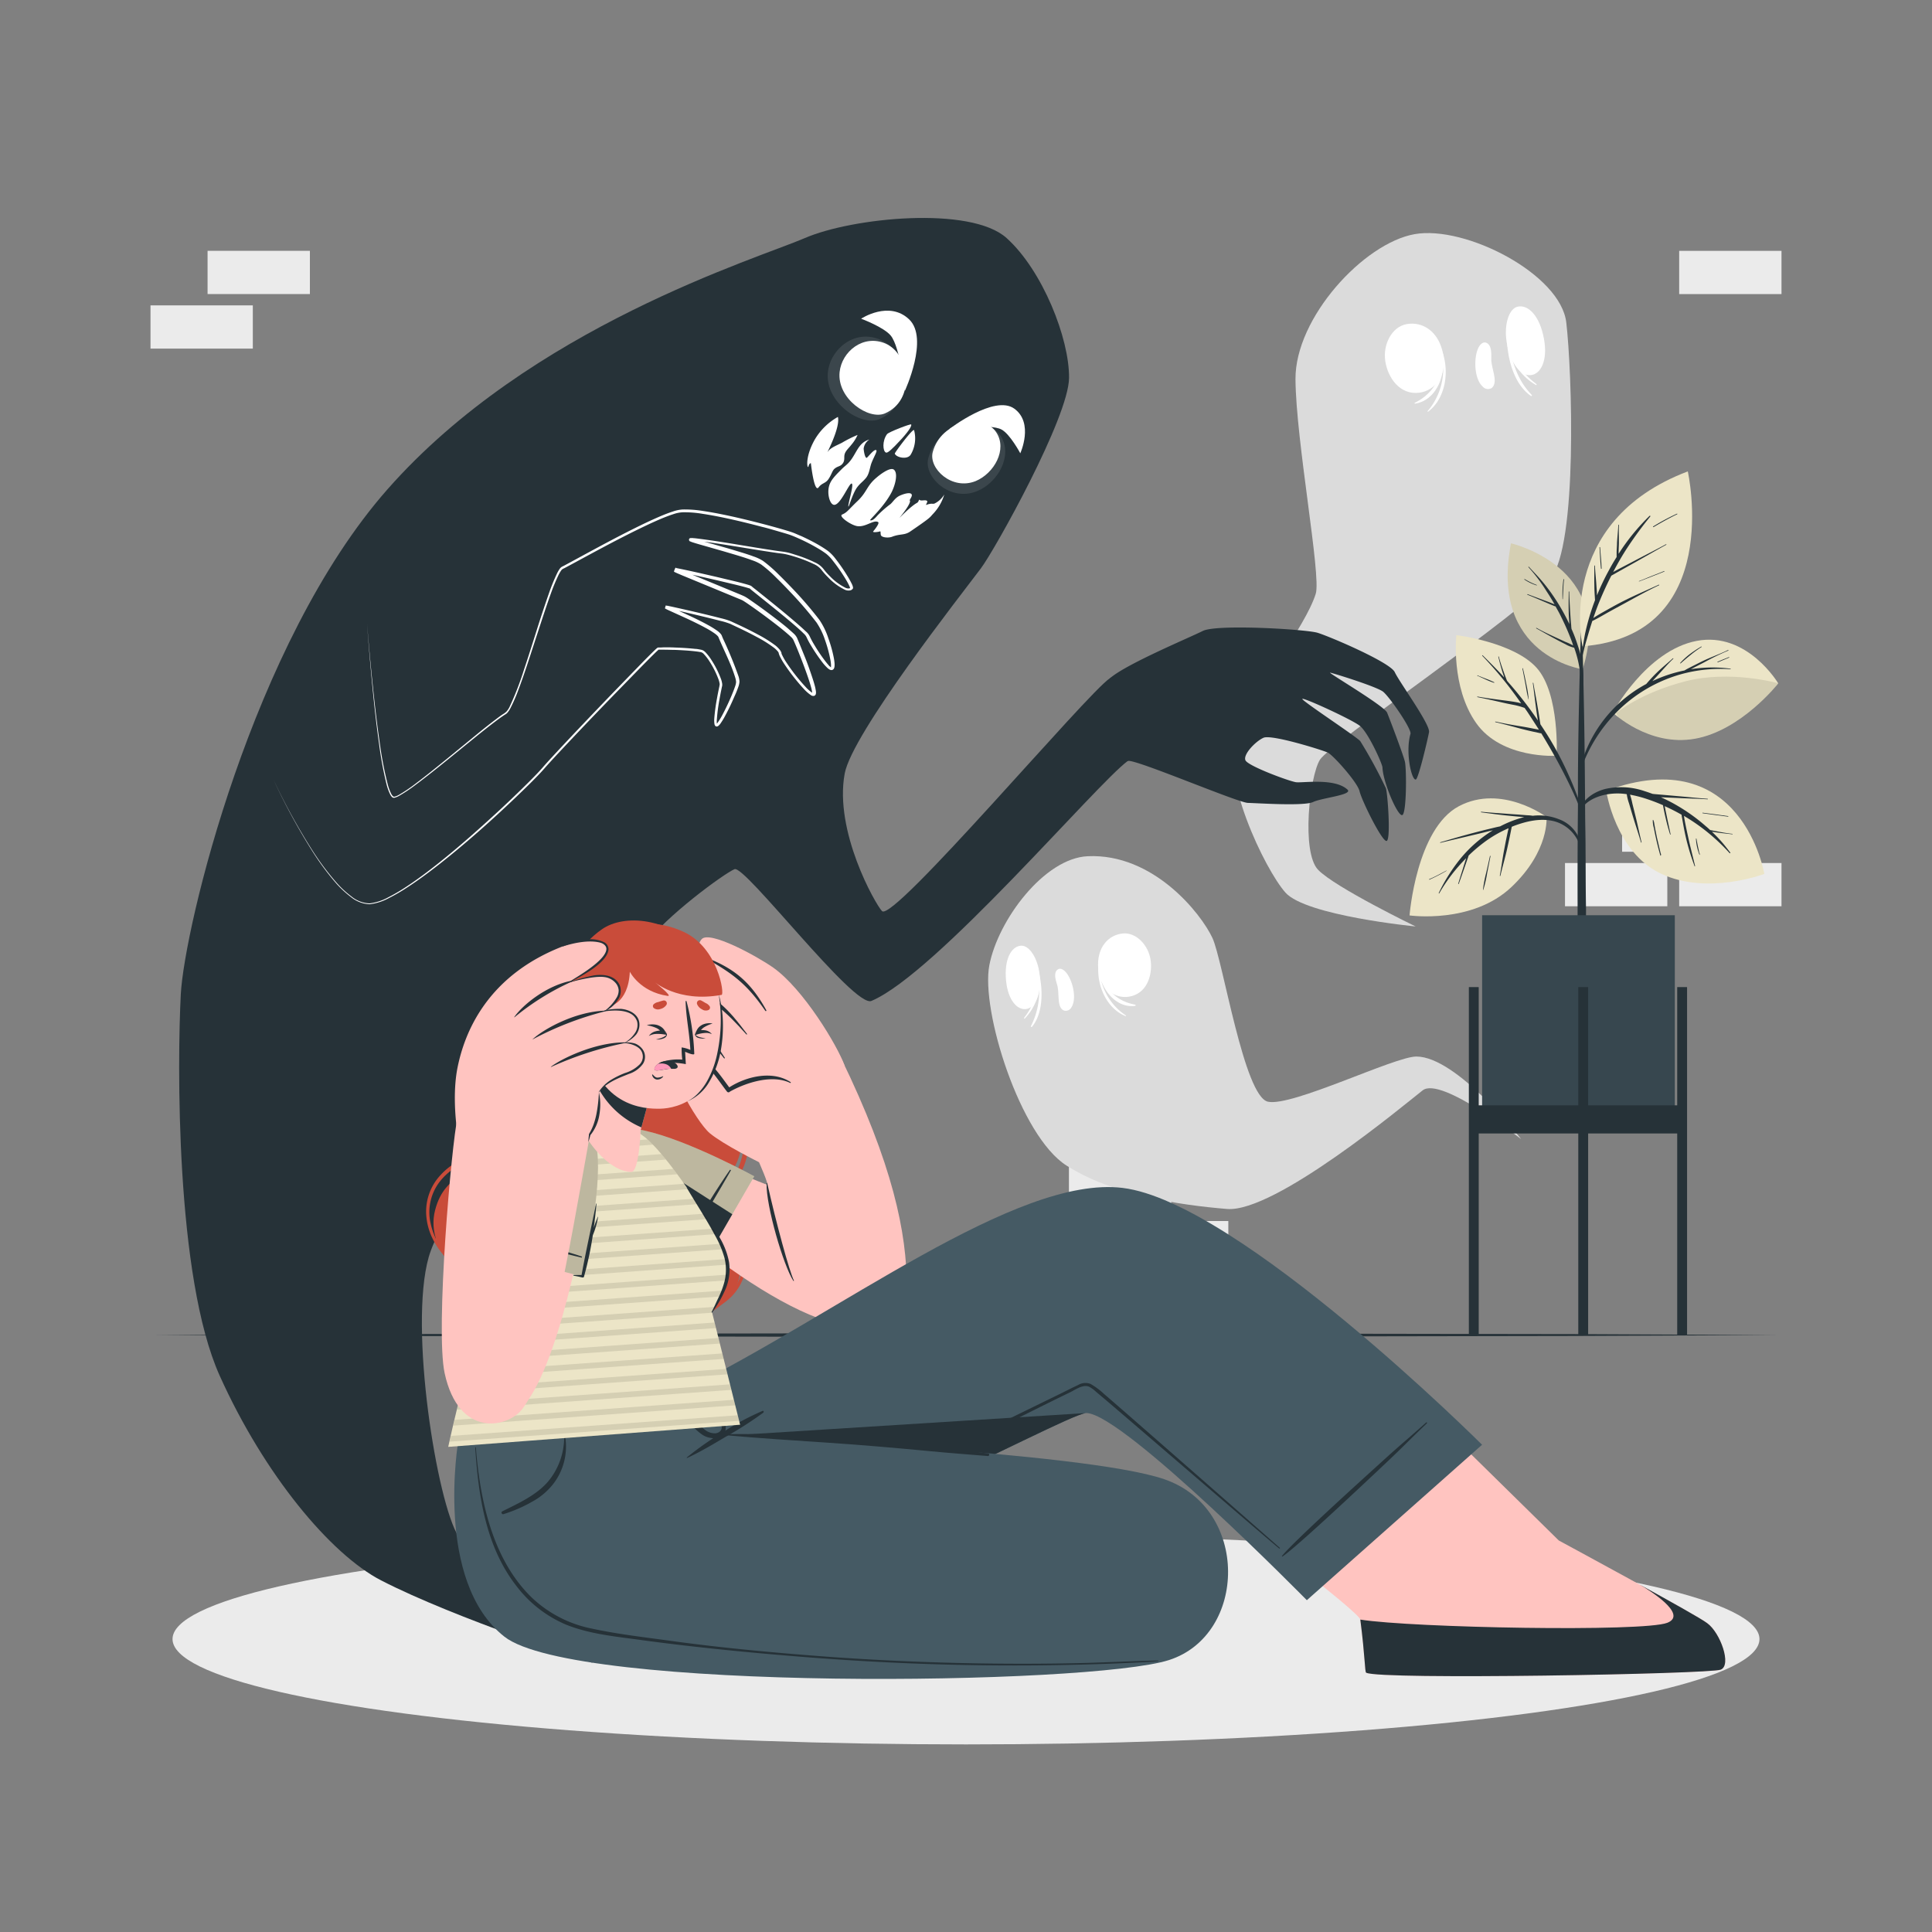<svg xmlns="http://www.w3.org/2000/svg" viewBox="0 0 500 500"><rect x="0" y="0" width="500" height="500" fill="#808080" stroke="none"/><g id="freepik--background-complete--inject-18"><rect x="419.79" y="209.24" width="26.48" height="11.19" transform="translate(866.07 429.67) rotate(180)" style="fill:#ebebeb"></rect><rect x="434.56" y="223.35" width="26.48" height="11.19" transform="translate(895.61 457.89) rotate(180)" style="fill:#ebebeb"></rect><rect x="405.02" y="223.35" width="26.48" height="11.19" transform="translate(836.52 457.89) rotate(180)" style="fill:#ebebeb"></rect><rect x="53.73" y="223.35" width="26.48" height="11.19" transform="translate(133.93 457.89) rotate(180)" style="fill:#ebebeb"></rect><rect x="53.73" y="64.92" width="26.48" height="11.19" transform="translate(133.93 141.02) rotate(180)" style="fill:#ebebeb"></rect><rect x="38.96" y="79.02" width="26.48" height="11.19" transform="translate(104.39 169.24) rotate(180)" style="fill:#ebebeb"></rect><rect x="434.56" y="64.93" width="26.48" height="11.19" transform="translate(895.61 141.04) rotate(180)" style="fill:#ebebeb"></rect><rect x="291.41" y="316" width="26.48" height="11.19" style="fill:#ebebeb"></rect><rect x="276.64" y="301.89" width="26.48" height="11.19" style="fill:#ebebeb"></rect><path d="M393.66,294.79s-16.59-21.36-27.12-21.36c-5.62,0-32.21,13.06-38.4,11.69s-11.64-36.5-14.36-42.37c-2.93-6.32-15.29-21.95-32.28-21.16-11.24.51-23.21,16.5-25.46,28.21S264,294,276,301.64s29.14,10.22,41.54,11.24,45.92-27,50.65-30.7S393.66,294.79,393.66,294.79Z" style="fill:#dbdbdb"></path><path d="M293.75,260c-4.88-.91-8.43-4.26-9.25-10.11,0-.08-.08-.07-.11,0a.09.09,0,0,0-.13.08c-.43,5.5,2.44,11.19,7.05,13,.1,0,.16-.1.06-.17a15.27,15.27,0,0,1-6.44-9.28c1.32,4.13,4.84,7.33,8.81,6.8A.14.14,0,0,0,293.75,260Z" style="fill:#fff"></path><path d="M290.61,241.58c-3.78.35-6.89,3.68-6.38,9.19.49,5.25,4.3,7.72,7.89,7.18,4.58-.69,6.18-5.37,5.68-9.33S294.08,241.26,290.61,241.58Z" style="fill:#fff"></path><path d="M268.9,251.73c0-.06-.07,0-.07,0s0,.23,0,.34l0-.18c0-.15-.2-.13-.2,0,0,4.6-.95,8.12-3.58,11.52-.08.11.05.28.15.19a13.3,13.3,0,0,0,3.72-7.89,19.57,19.57,0,0,1-2.11,9.83c-.09.18.15.33.26.2C270,262.19,269.94,256.31,268.9,251.73Z" style="fill:#fff"></path><path d="M264.17,244.75c-2.43.22-4.32,3.44-3.81,8.95.48,5.25,3,7.84,5.31,7.42,2.93-.54,3.81-5.16,3.35-9.12S266.39,244.54,264.17,244.75Z" style="fill:#fff"></path><path d="M277.32,260.63a1.66,1.66,0,0,1-1.91.91c-1.1-.39-1.33-1.72-1.42-2.85s-.09-2.19-.27-3.29c-.14-.85-1.31-3.37-.09-4.41.72-.62,1.59-.08,2.17.57C277.51,253.45,278.78,258.27,277.32,260.63Z" style="fill:#fff"></path><path d="M340.52,153.64c1.44-4.7-5.15-39.61-5.25-55.51s17.66-35.19,30.82-37.53,37.79,10.34,39.26,22.85,3.06,57.6-4.11,66.4-56.93,42.44-59.63,46.75-4.86,23.93-.5,28.49,25.26,14.68,25.26,14.68S338,237,332.67,231s-17.25-30.72-12.7-41.45S337.84,162.35,340.52,153.64Z" style="fill:#dbdbdb"></path><path d="M366.16,104.24c4.88-2.43,7.63-7,6.75-13.45,0-.09.06-.1.11-.05a.1.1,0,0,1,.16,0c2.1,5.68.76,12.55-3.58,15.8-.09.07-.2-.06-.12-.16a16.71,16.71,0,0,0,4-11.73c-.16,4.76-2.93,9.19-7.28,9.81C366.11,104.52,366,104.3,366.16,104.24Z" style="fill:#fff"></path><path d="M364,83.89c4.11-.77,8.39,1.83,9.49,7.8,1,5.69-2.24,9.44-6.19,9.94-5,.64-8.13-3.83-8.79-8.17S360.22,84.59,364,83.89Z" style="fill:#fff"></path><path d="M390,88.12c0-.06.08-.05.09,0l.09.37c0-.07,0-.13,0-.2s.17-.2.22,0c1.32,4.87,3.42,8.3,7.22,11.1.12.09,0,.32-.11.25a14.65,14.65,0,0,1-6.28-7.22c1,3.64,2.33,6.83,5.16,9.76a.17.17,0,0,1-.21.27C391.94,99.51,390.23,93.28,390,88.12Z" style="fill:#fff"></path><path d="M392.87,79.34c2.64-.49,5.6,2.34,6.7,8.32,1.06,5.69-.85,9.18-3.4,9.42-3.26.31-5.56-4.31-6.26-8.64S390.46,79.79,392.87,79.34Z" style="fill:#fff"></path><path d="M383.72,100.05a1.83,1.83,0,0,0,2.29.39c1-.74.89-2.22.65-3.44s-.56-2.34-.7-3.56c-.11-.93.38-3.94-1.22-4.69-.94-.43-1.7.4-2.13,1.25C381.37,92.51,381.46,98,383.72,100.05Z" style="fill:#fff"></path></g><g id="freepik--Shadow--inject-18"><ellipse cx="250" cy="424.19" rx="205.35" ry="27.26" style="fill:#ebebeb"></ellipse></g><g id="freepik--Floor--inject-18"><polygon points="39.79 345.51 92.34 345.26 144.89 345.18 250 345.01 355.11 345.18 407.66 345.26 460.21 345.51 407.66 345.75 355.11 345.84 250 346.01 144.89 345.84 92.34 345.75 39.79 345.51" style="fill:#263238"></polygon></g><g id="freepik--Plant--inject-18"><path d="M409.57,173.2s-24.19-3.39-18.53-32.59C391,140.61,418.06,146.68,409.57,173.2Z" style="fill:#ECE5C7"></path><path d="M409.57,173.2s-24.19-3.39-18.53-32.59C391,140.61,418.06,146.68,409.57,173.2Z" style="opacity:0.1"></path><path d="M408.35,167.1c-.47-1.47-1-2.92-1.65-4.35,0-.18-.05-.37-.06-.55,0-.4-.07-.8-.1-1.21-.07-.87-.12-1.74-.18-2.61-.1-1.74-.21-3.49-.24-5.24a.07.07,0,1,0-.14,0c0,1.74-.05,3.49,0,5.24,0,.87.09,1.74.14,2.61,0,.2,0,.39.05.58a52.39,52.39,0,0,0-4.85-8.29c-.84-1.16-1.71-2.28-2.65-3.35s-2-2.16-3-3.25c-.06-.07-.16,0-.1.11a42.75,42.75,0,0,1,4.66,6.2c.74,1.11,1.43,2.25,2.09,3.41l-.22-.09-.87-.35-2-.74-3.89-1.45c-.08,0-.13.1-.05.14,1.28.51,2.55,1.05,3.83,1.6l1.87.8c.31.14.63.27.94.39a2.59,2.59,0,0,0,.64.23c.49.88,1,1.75,1.42,2.65a62.8,62.8,0,0,1,3,7c0,.17.11.33.17.5a13.78,13.78,0,0,0-2-.95l-2.5-1.15c-1.7-.78-3.39-1.57-5-2.48a.07.07,0,1,0-.07.13c1.66.9,3.29,1.87,5,2.77.83.46,1.67.89,2.52,1.31a7.89,7.89,0,0,0,2.28.91,28.73,28.73,0,0,1,1.58,6.86c.27,3.3.24,6.63.32,9.94,0,0,.08,0,.09,0,.24-3,.37-6,.39-9A26.4,26.4,0,0,0,408.35,167.1Z" style="fill:#263238"></path><path d="M404.62,149.93a29.58,29.58,0,0,0-.24,5.15,0,0,0,0,0,.08,0c.09-1.71.11-3.41.31-5.11C404.78,149.88,404.63,149.84,404.62,149.93Z" style="fill:#263238"></path><path d="M397.71,151.39a18.65,18.65,0,0,1-3.11-1.52c-.08-.06-.15.08-.07.13a12.1,12.1,0,0,0,3.14,1.5C397.73,151.51,397.77,151.42,397.71,151.39Z" style="fill:#263238"></path><path d="M410.34,219.55c0-2.67-.07-5.34-.1-8-.05-8.87-.12-17.75-.28-26.62q-.19-10.57-.49-21.14a.13.13,0,0,0-.07-.09c0-1.92,0-3.85,0-5.77,0,0-.05-.08-.11-.07s-.12,0-.12.07l0,5.78s-.06.05-.06.09c-.35,12.54-.67,25.08-.74,37.62,0,2.55,0,5.1,0,7.65q-.13,12.27-.09,24.54c0,1.3,0,2.6,0,3.9,0,7.49.08,15,.08,22.45,0,.4.44.6.92.62s1.12-.19,1.12-.65c0-8.25.06-16.51.06-24.76C410.36,230,410.38,224.75,410.34,219.55Z" style="fill:#263238"></path><path d="M400.24,211.43s-11.63-8.62-22.67-2.79-12.78,28.27-12.78,28.27,16.22,2.32,26.43-7.4C401.06,220.15,400.24,211.43,400.24,211.43Z" style="fill:#ECE5C7"></path><path d="M403.41,212a14,14,0,0,0-6.74-.88,9.61,9.61,0,0,0-1.42-.13l-1.64-.13c-1.13-.09-2.26-.15-3.39-.24-2.3-.17-4.6-.31-6.89-.54-.08,0-.1.13,0,.15,2.27.29,4.53.61,6.8.84,1.17.12,2.34.24,3.51.32l.85.08c-.35.08-.69.16-1,.26a28.27,28.27,0,0,0-5.27,2.14c-.92.17-1.83.42-2.73.63-1.44.34-2.87.71-4.3,1.09-2.83.74-5.62,1.57-8.42,2.39-.1,0-.05.16,0,.14,2.8-.69,5.62-1.32,8.42-2,1.37-.32,2.73-.64,4.09-1l1.07-.24a34.13,34.13,0,0,0-8.27,7.19,45,45,0,0,0-5.74,9.06c0,.08.07.16.12.08a43.87,43.87,0,0,1,7-9.13c-.05.16-.11.31-.16.47l-.64,2.05c-.43,1.37-.87,2.74-1.28,4.12,0,.09.11.12.15,0,.49-1.33.95-2.66,1.42-4l.69-2,.35-1c0-.11.08-.21.11-.32a40.33,40.33,0,0,1,4.13-3.51,30.94,30.94,0,0,1,6.17-3.54c0,.2-.07.4-.12.59-.11.53-.23,1.06-.34,1.59-.23,1.11-.44,2.21-.65,3.31-.44,2.26-.71,4.53-1.14,6.79,0,.09.13.13.15,0,.52-2.26,1.19-4.49,1.7-6.76.25-1.13.5-2.27.74-3.41.11-.53.22-1.06.32-1.59.06-.3.13-.59.17-.89.21-.09.41-.18.63-.26,3.05-1.13,6.42-1.95,9.68-1.33a9.53,9.53,0,0,1,7,5.61c.11.26.5.1.45-.16A9,9,0,0,0,403.41,212Z" style="fill:#263238"></path><path d="M385.6,221.55c-.33,1.47-.65,2.95-1,4.42a33.55,33.55,0,0,0-.81,4.3c0,.06.08.06.09,0a31.6,31.6,0,0,0,1-4.33c.29-1.45.57-2.91.86-4.36C385.76,221.49,385.62,221.46,385.6,221.55Z" style="fill:#263238"></path><path d="M374.35,225.3c-1.48.75-2.92,1.6-4.46,2.22a.07.07,0,1,0,.06.13,46.63,46.63,0,0,0,4.44-2.3S374.39,225.28,374.35,225.3Z" style="fill:#263238"></path><path d="M402.86,195.6s-14.22.91-20.83-8.47-5.13-22.76-5.13-22.76,14.93,1.81,20.86,8.55S402.86,195.6,402.86,195.6Z" style="fill:#ECE5C7"></path><path d="M409.53,209.63c-.49-1.52-1.1-3-1.68-4.52s-1.14-2.85-1.77-4.26a85.46,85.46,0,0,0-4.26-8.37c-1-1.73-2.08-3.41-3.18-5.06,0-.25-.08-.5-.11-.76-.07-.44-.13-.88-.2-1.32-.14-.9-.3-1.8-.45-2.69-.33-2-.73-3.92-1.05-5.88,0-.1-.16-.09-.14,0,.28,1.94.48,3.89.75,5.83.13,1,.26,1.91.4,2.86.06.35.11.69.17,1a101.72,101.72,0,0,0-7-9.13c-.34-.39-.69-.77-1-1.16a2.15,2.15,0,0,0-.13-.32l-.31-.82c-.21-.56-.41-1.13-.61-1.69-.4-1.12-.76-2.24-1.06-3.38a.07.07,0,1,0-.14,0q.42,1.76.93,3.48c.16.56.35,1.11.54,1.66,0,.09.07.18.1.27-1.81-2-3.71-3.89-5.62-5.78a.08.08,0,0,0-.11.11,101.23,101.23,0,0,1,10.08,12.34,10.12,10.12,0,0,0-1.05-.27c-1.1-.21-2.2-.36-3.31-.5-2.32-.3-4.63-.59-6.93-1-.09,0-.13.13,0,.15,2.21.43,4.39.93,6.58,1.43,1,.24,2.07.44,3.1.64a21.07,21.07,0,0,1,2.5.72l.7,1c1,1.52,2,3.07,3,4.63l-1.45-.28q-1.65-.33-3.3-.6c-2.17-.35-4.34-.73-6.49-1.22-.09,0-.12.12,0,.15,2.17.51,4.33,1.1,6.48,1.68,1.05.27,2.1.53,3.15.76l1.58.34a3.18,3.18,0,0,0,.64.11q3.11,5.06,5.83,10.33,1.19,2.32,2.29,4.69c.76,1.61,1.42,3.26,2.12,4.9C409.13,210.12,409.65,210,409.53,209.63Z" style="fill:#263238"></path><path d="M395,177c-.27-1.35-.56-2.7-.86-4,0-.1-.16-.05-.14,0,.27,1.33.52,2.67.77,4s.43,2.69.8,4c0,0,.05,0,.05,0A29.78,29.78,0,0,0,395,177Z" style="fill:#263238"></path><path d="M386.68,176.56a21.47,21.47,0,0,0-2-.86l-1.08-.42-.55-.22a2.69,2.69,0,0,1-.6-.27c-.1-.08-.17.11-.07.13a2.31,2.31,0,0,1,.61.25l.54.24,1,.46a19.09,19.09,0,0,0,2.1.83C386.71,176.73,386.76,176.6,386.68,176.56Z" style="fill:#263238"></path><path d="M417.41,184.42s8.61-16.07,21.7-18.56,21.1,11,21.1,11-9.55,12.19-21.56,14.32S417.41,184.42,417.41,184.42Z" style="fill:#ECE5C7"></path><path d="M447.88,173.06a35.36,35.36,0,0,0-10.27.13l.59-.32,2.9-1.49a67.15,67.15,0,0,1,6.15-3,.08.08,0,1,0-.06-.14c-2.05,1-4.17,1.75-6.23,2.7-1,.47-2,1-3,1.49-.65.35-1.36.67-2,1.08a36.29,36.29,0,0,0-8.32,2.76l1.64-1.78c1.22-1.33,2.42-2.74,3.76-4,.07-.07,0-.17-.11-.11-1.37,1.25-2.82,2.4-4.14,3.69-.65.63-1.27,1.28-1.87,1.95-.3.33-.6.68-.88,1a34.49,34.49,0,0,0-17.55,23.7.07.07,0,1,0,.14,0,39.51,39.51,0,0,1,9.62-16.28,37.81,37.81,0,0,1,17.54-10.15,38.52,38.52,0,0,1,12.1-1.1A.13.13,0,0,0,447.88,173.06Z" style="fill:#263238"></path><path d="M460.21,176.84s-9.55,12.2-21.56,14.32c-9.17,1.63-16.71-3.15-19.77-5.5l-.66-1.09s6.2-5.22,17.92-8.24S460.21,176.84,460.21,176.84Z" style="opacity:0.1"></path><path d="M440.28,167.33a33.23,33.23,0,0,0-2.91,1.92,18.42,18.42,0,0,0-2.52,2.31c-.07.08,0,.17.11.11.87-.76,1.74-1.51,2.64-2.23a28.3,28.3,0,0,1,2.76-2C440.44,167.41,440.36,167.28,440.28,167.33Z" style="fill:#263238"></path><path d="M447.46,170.05c-.48.21-1,.38-1.46.58l-1.46.61c-.1,0-.06.21,0,.17l1.46-.6c.49-.19,1-.42,1.45-.61C447.59,170.16,447.55,170,447.46,170.05Z" style="fill:#263238"></path><path d="M415.69,204.65S418,220.6,430,226.17s26.61,0,26.61,0S450.84,191.68,415.69,204.65Z" style="fill:#ECE5C7"></path><path d="M448.33,215.8c-1.11-.12-2.21-.31-3.3-.51l-1.61-.31-.84-.17c-.33-.3-.64-.6-1-.89a47.73,47.73,0,0,0-7.33-5.32,41.31,41.31,0,0,0-4.39-2.26h.22l3.95.17c2.63.13,5.26.18,7.89.35.1,0,.09-.14,0-.14-2.64-.18-5.27-.47-7.9-.7l-3.84-.34-2-.17-.51-.06c-.68-.25-1.37-.49-2.07-.71a18.66,18.66,0,0,0-10.15-.56c-3,.77-6,2.75-6.81,5.93a.1.1,0,0,0,.19.07c1.12-2.65,4.07-4,6.74-4.54a16,16,0,0,1,5.43-.11,12.68,12.68,0,0,0,.6,2.41c.33,1.12.66,2.25,1,3.37.68,2.23,1.43,4.45,2.09,6.7a.07.07,0,1,0,.14-.05c-.55-2.23-1-4.49-1.56-6.73-.27-1.1-.55-2.2-.82-3.3a18.17,18.17,0,0,0-.6-2.27c1.05.19,2.09.44,3.11.73a46.55,46.55,0,0,1,5.43,2c.18,1.13.43,2.26.69,3.38.33,1.41.7,2.8,1.14,4.18,0,.08.15,0,.14,0l-.06-.26h0c-.27-1.3-.56-2.6-.83-3.9-.22-1.05-.43-2.11-.65-3.16a48.44,48.44,0,0,1,4.37,2.22,9.42,9.42,0,0,0,.15.95c.09.55.19,1.09.29,1.64.22,1.23.47,2.45.76,3.67A59.31,59.31,0,0,0,438.5,224s0,.06,0,.09l.06.08a.07.07,0,0,0,.12-.07c-.55-2.36-1.18-4.71-1.7-7.08-.26-1.18-.52-2.37-.76-3.56-.12-.59-.23-1.18-.34-1.78,0-.17-.06-.35-.08-.53a50.49,50.49,0,0,1,4.67,3.11,51.3,51.3,0,0,1,7.14,6.52c.09.1.26,0,.18-.14-.92-1.2-1.83-2.38-2.86-3.48-.6-.65-1.23-1.28-1.87-1.89l.2,0c.56.09,1.13.18,1.69.25,1.11.15,2.22.26,3.33.39C448.39,216,448.42,215.81,448.33,215.8Z" style="fill:#263238"></path><path d="M439.9,221.21h0c0-.14,0-.28-.07-.42s-.12-.34-.14-.52h0c-.25-1.07-.46-2.14-.65-3.22,0-.07-.14-.05-.13,0a12.93,12.93,0,0,0,.91,4.16c0,.05.09,0,.08,0Z" style="fill:#263238"></path><path d="M429.87,221a.1.1,0,0,0-.07-.07c-.34-1.41-.66-2.82-1-4.24l-.45-2.24c-.07-.41-.15-.81-.22-1.22a3.25,3.25,0,0,0-.26-1,.07.07,0,0,0-.13,0,6.83,6.83,0,0,0,.3,2.14c.14.78.3,1.55.47,2.33.34,1.57.74,3.14,1.18,4.68,0,.09.17.07.16,0S429.88,221.07,429.87,221Z" style="fill:#263238"></path><path d="M447.24,211.21c-2.19-.3-4.38-.62-6.58-.88-.09,0-.13.13,0,.14,2.18.32,4.38.59,6.57.88C447.29,211.36,447.33,211.22,447.24,211.21Z" style="fill:#263238"></path><path d="M409.55,167.26S402.22,135.07,436.8,122C436.8,122,446.38,164.41,409.55,167.26Z" style="fill:#ECE5C7"></path><path d="M417,149c.13-.08.25-.16.37-.22l1.95-1.1,4-2.24c2.64-1.48,5.25-3,7.91-4.46.08,0,0-.17-.08-.12-2.66,1.45-5.37,2.8-8.05,4.22l-4,2.09-1.61.86c1.15-2.19,2.38-4.34,3.74-6.4a98.45,98.45,0,0,1,5.85-7.95.12.12,0,0,0-.18-.17,54.67,54.67,0,0,0-8,9.81c0-.12,0-.23,0-.34,0-.8.06-1.6.07-2.4,0-1.57-.05-3.15,0-4.72,0-.09-.15-.09-.15,0-.07,1.54-.25,3.09-.34,4.63,0,.77-.08,1.54-.1,2.32,0,.41,0,.89,0,1.35-.71,1.13-1.39,2.28-2,3.44a61.3,61.3,0,0,0-3.09,6.49c0-.81-.08-1.61-.13-2.41-.1-1.76-.32-3.51-.39-5.28a.08.08,0,0,0-.15,0c0,1.76-.05,3.52,0,5.29,0,.88.05,1.76.11,2.64l.06,1a58.16,58.16,0,0,0-2.61,8.85,93.33,93.33,0,0,0-1.29,9.72s0,0,0,0a52.31,52.31,0,0,1,1.83-8.66c.43-1.52.88-3,1.37-4.53,1.44-.68,2.82-1.53,4.21-2.3s2.89-1.58,4.34-2.37c2.88-1.58,5.76-3.19,8.74-4.59.08,0,0-.17-.08-.13-3,1.37-6.05,2.67-9,4.15-1.48.74-2.93,1.54-4.36,2.35-1.2.67-2.44,1.35-3.59,2.13.34-1,.69-2,1.07-3A86.86,86.86,0,0,1,417,149Z" style="fill:#263238"></path><path d="M414.1,141.64a.08.08,0,0,0-.15,0c.13,1.83.19,3.67.38,5.5,0,.1.17.1.17,0C414.43,145.3,414.24,143.48,414.1,141.64Z" style="fill:#263238"></path><path d="M430.68,147.79c-2.16.87-4.35,1.7-6.5,2.6-.06,0,0,.12,0,.1,2.19-.82,4.34-1.71,6.51-2.56C430.81,147.9,430.77,147.75,430.68,147.79Z" style="fill:#263238"></path><path d="M434,132.94a58.53,58.53,0,0,0-6.15,3.3.09.09,0,0,0,.1.16c2-1.17,4-2.3,6.13-3.33C434.13,133,434.05,132.91,434,132.94Z" style="fill:#263238"></path><rect x="383.57" y="236.86" width="49.87" height="52.57" style="fill:#37474f"></rect><rect x="380.14" y="255.46" width="2.55" height="90.05" style="fill:#263238"></rect><rect x="434.06" y="255.46" width="2.55" height="90.05" style="fill:#263238"></rect><rect x="408.46" y="255.46" width="2.55" height="90.05" style="fill:#263238"></rect><rect x="381.42" y="286.06" width="53.92" height="7.28" style="fill:#263238"></rect></g><g id="freepik--Ghost--inject-18"><path d="M153.39,430.34s-26.74-20.28-34.75-32.74c-5.52-8.58-12.88-54-7.69-72.26s50.8-73.57,56-80.84,20.45-18.45,23.15-19.56,30.93,36,35.42,34.1c16.63-7,58.19-56.12,66.34-62.1s.56-24.78-4.6-21.43c-5.87,3.82-56.12,63.33-59,60.28-1.72-1.8-12.43-20.66-9.65-35.61,1.94-10.38,29.91-46,35.23-53.07,3.7-4.93,22.73-39.11,22.83-49.3S269.82,70,260.51,61.61s-39.91-5.32-52.21,0-71,23-108,65C65.2,166.41,47.68,240.29,46.79,257.32s-1.45,73.15,10.08,98.74S85.52,402.2,98.62,409C118.06,419,153.39,430.34,153.39,430.34Z" style="fill:#263238"></path><path d="M95,161.46q.84,10.46,2,20.87c.4,3.47.83,6.93,1.34,10.39a91.21,91.21,0,0,0,2,10.27,12.71,12.71,0,0,0,.9,2.44c.19.35.47.79.83.76a4.38,4.38,0,0,0,1.17-.48,39.08,39.08,0,0,0,4.33-2.92c2.79-2.09,5.5-4.3,8.21-6.5l8.11-6.64c1.36-1.1,2.72-2.19,4.12-3.25.7-.53,1.39-1.06,2.12-1.55a4.82,4.82,0,0,0,1-.75,6.08,6.08,0,0,0,.7-1.06,76.84,76.84,0,0,0,3.78-9.73c1.11-3.31,2.16-6.64,3.22-10s2.14-6.65,3.32-10a49.85,49.85,0,0,1,2-4.88,8.58,8.58,0,0,1,.67-1.17,1.93,1.93,0,0,1,.53-.54c.23-.14.39-.2.6-.31l2.3-1.24c6.14-3.33,12.27-6.69,18.58-9.72,1.58-.75,3.18-1.48,4.8-2.15.81-.33,1.64-.64,2.48-.91a9.26,9.26,0,0,1,2.63-.54,29.93,29.93,0,0,1,5.28.4c1.73.26,3.46.58,5.17.93,3.43.7,6.83,1.53,10.22,2.41q2.53.66,5.06,1.39c.84.25,1.68.49,2.52.78s1.62.69,2.43,1c1.59.74,3.17,1.52,4.69,2.42.75.45,1.5.92,2.22,1.45a10.69,10.69,0,0,1,1.87,1.94,46,46,0,0,1,3,4.32,23.72,23.72,0,0,1,1.3,2.33,3.36,3.36,0,0,1,.24.7.62.62,0,0,1,0,.35c-.11.22-.12.16-.19.25a1,1,0,0,1-.4.24,2.2,2.2,0,0,1-1.52-.15,14.84,14.84,0,0,1-4.3-3.18,18.74,18.74,0,0,1-1.77-2,5.17,5.17,0,0,0-1.95-1.45,35.14,35.14,0,0,0-4.82-1.88c-.83-.26-1.67-.5-2.5-.68s-1.72-.23-2.56-.37c-6.92-1-13.81-2.32-20.71-3.16l-.63-.05h-.31c-.07,0-.28,0-.19,0,.49-.43-.08-.82.11-.62l.12,0,.28.11.61.19c.83.26,1.67.5,2.51.73l5,1.42c1.68.47,3.37,1,5,1.49.83.27,1.67.54,2.5.85a11.33,11.33,0,0,1,2.45,1.15,35.5,35.5,0,0,1,4,3.48c1.26,1.23,2.48,2.48,3.69,3.75a99.07,99.07,0,0,1,6.88,8,18.94,18.94,0,0,1,2.34,4.81,34.53,34.53,0,0,1,1.42,5.11,11.85,11.85,0,0,1,.18,1.35,4.3,4.3,0,0,1,0,.72,2.2,2.2,0,0,1-.07.41.88.88,0,0,1-.39.54.75.75,0,0,1-.71,0,1.45,1.45,0,0,1-.37-.22,3.62,3.62,0,0,1-.54-.48,12.17,12.17,0,0,1-.9-1,44.44,44.44,0,0,1-3-4.38,21.25,21.25,0,0,1-1.28-2.37,2.9,2.9,0,0,0-.68-.88c-.3-.3-.61-.6-.93-.89-1.28-1.17-2.62-2.29-3.95-3.4-2.69-2.23-5.42-4.4-8.15-6.59-.35-.28-.66-.52-1-.85.06,0,0,0-.13,0l-.29-.1-.61-.18c-.83-.23-1.68-.44-2.52-.65l-5.09-1.21c-3.4-.78-6.82-1.55-10.22-2.24l-.3,0c-.34.76.4-1.05.28-.89l.11.06.58.27,1.19.51,2.41,1,4.85,2,4.84,2,2.42,1c.41.18.8.33,1.23.55a13.45,13.45,0,0,1,1.15.73c2.9,2,5.71,4.07,8.46,6.24.69.55,1.37,1.1,2,1.68.34.29.67.58,1,.89a3.72,3.72,0,0,1,.91,1.17c.69,1.62,1.33,3.24,2,4.88s1.24,3.27,1.8,4.94c.28.83.55,1.67.78,2.53a10.94,10.94,0,0,1,.28,1.34,2.23,2.23,0,0,1,0,.82.74.74,0,0,1-.24.37.61.61,0,0,1-.46.13A1.17,1.17,0,0,1,210,180a10.54,10.54,0,0,1-2.07-1.82c-.6-.64-1.18-1.31-1.74-2a50,50,0,0,1-3.15-4.24,16.24,16.24,0,0,1-1.33-2.35l-.12-.34-.06-.18,0-.1a1.69,1.69,0,0,0-.28-.44,6.57,6.57,0,0,0-.89-.85,31.69,31.69,0,0,0-4.35-2.75c-1.53-.83-3.09-1.61-4.66-2.36L189,161.46a17.77,17.77,0,0,0-2.43-.75c-3.37-.87-6.77-1.67-10.17-2.46l-2.56-.56c-.41-.09-.87-.19-1.24-.25,0-.29-.18.62.19-.67-.05,0,0,0,.06,0l.27.14.59.27,4.76,2.19c1.59.74,3.17,1.51,4.71,2.36a23.41,23.41,0,0,1,2.27,1.39,5.3,5.3,0,0,1,1.06.92,1.87,1.87,0,0,1,.37.67l.25.6a104.42,104.42,0,0,1,4,9.73,5.37,5.37,0,0,1,.25,1.38,5,5,0,0,1-.32,1.39c-.29.84-.62,1.65-1,2.46-.69,1.62-1.44,3.21-2.27,4.76a19.33,19.33,0,0,1-1.38,2.29,2.92,2.92,0,0,1-.52.55.62.62,0,0,1-.27.13.5.5,0,0,1-.46-.1.88.88,0,0,1-.25-.48,6.2,6.2,0,0,1-.06-1.41,48,48,0,0,1,.7-5.23c.15-.86.32-1.72.5-2.58l.14-.65c0-.12,0-.22.06-.27a2.62,2.62,0,0,0,0-.27,5.47,5.47,0,0,0-.3-1.19,23.82,23.82,0,0,0-2.3-4.6,12.59,12.59,0,0,0-1.54-2,1.47,1.47,0,0,0-1-.49c-.42-.08-.85-.13-1.27-.18-1.73-.19-3.47-.29-5.21-.36-.87,0-1.74-.05-2.6-.05-.44,0-.87,0-1.29,0l-.28,0c-.06,0-.06,0-.14.1l-.47.43c-1.25,1.21-2.47,2.46-3.7,3.7l-7.31,7.5c-4.85,5-9.69,10.07-14.46,15.17-1.18,1.28-2.38,2.56-3.52,3.87s-2.4,2.56-3.63,3.8q-3.74,3.69-7.59,7.25c-5.13,4.75-10.41,9.34-15.91,13.67-2.75,2.15-5.56,4.24-8.5,6.14a46.72,46.72,0,0,1-4.55,2.63,13.77,13.77,0,0,1-5,1.61,8.15,8.15,0,0,1-4.88-1.88A26.64,26.64,0,0,1,87,228.6a68.43,68.43,0,0,1-6.23-8.43,162.84,162.84,0,0,1-10-18.41A163.42,163.42,0,0,0,80.85,220.1a69.15,69.15,0,0,0,6.27,8.37A25.58,25.58,0,0,0,90.94,232a7.83,7.83,0,0,0,4.73,1.8,13.44,13.44,0,0,0,4.88-1.61,46.19,46.19,0,0,0,4.51-2.64c2.91-1.91,5.7-4,8.44-6.18,5.46-4.34,10.68-9,15.81-13.73,2.55-2.37,5.08-4.79,7.55-7.25,1.23-1.24,2.47-2.47,3.6-3.78s2.34-2.6,3.53-3.89c4.76-5.11,9.59-10.17,14.43-15.2l7.3-7.53c1.22-1.25,2.44-2.49,3.71-3.72.15-.15.32-.3.49-.45a.86.86,0,0,1,.42-.24l.36,0c.45,0,.89-.05,1.33-.05.88,0,1.76,0,2.64.05,1.75.06,3.5.16,5.25.35.44,0,.87.1,1.32.18a2.68,2.68,0,0,1,.71.21,3,3,0,0,1,.6.46,12.81,12.81,0,0,1,1.64,2.14,24.74,24.74,0,0,1,2.38,4.74,6.35,6.35,0,0,1,.34,1.35c0,.12,0,.25,0,.39a1.79,1.79,0,0,1-.08.36l-.13.64c-.18.85-.34,1.7-.49,2.56a45.4,45.4,0,0,0-.68,5.15,5.28,5.28,0,0,0,0,1.21c0,.08.07.15,0,.1a.24.24,0,0,0-.16,0l0,0a2.19,2.19,0,0,0,.37-.41,18.16,18.16,0,0,0,1.32-2.19c.81-1.53,1.55-3.11,2.23-4.71.33-.8.66-1.6.93-2.41a4.5,4.5,0,0,0,.28-1.16,4.86,4.86,0,0,0-.22-1.18c-1-3.28-2.61-6.43-4-9.64l-.26-.61a1.22,1.22,0,0,0-.25-.47,5.11,5.11,0,0,0-.92-.78,21.14,21.14,0,0,0-2.2-1.34c-1.52-.83-3.09-1.59-4.66-2.33l-4.77-2.17-.6-.28-.31-.16a1.17,1.17,0,0,1-.22-.14c.32-1.41.4-.4.43-.7.5.08.89.17,1.33.26l2.56.57c3.41.77,6.82,1.57,10.21,2.44a16.81,16.81,0,0,1,2.57.8l2.38,1.1c1.58.75,3.15,1.53,4.7,2.37a33.12,33.12,0,0,1,4.49,2.83,8.24,8.24,0,0,1,1,1,3.08,3.08,0,0,1,.41.66l.08.21,0,.13c0,.09.06.19.1.28a15.18,15.18,0,0,0,1.26,2.2,48.27,48.27,0,0,0,3.1,4.16c.56.67,1.12,1.32,1.71,1.95a9.91,9.91,0,0,0,1.85,1.64.35.35,0,0,0,.13.06.21.21,0,0,0-.15.06c-.08.07-.08.09-.08.09a1.59,1.59,0,0,0,0-.47,9.31,9.31,0,0,0-.26-1.23c-.23-.83-.49-1.65-.77-2.47-.56-1.65-1.17-3.28-1.8-4.9s-1.28-3.25-2-4.84a2.69,2.69,0,0,0-.71-.87c-.3-.3-.63-.58-.95-.86-.66-.57-1.33-1.11-2-1.65-2.74-2.15-5.55-4.23-8.42-6.19-.35-.23-.73-.49-1.05-.67s-.78-.34-1.17-.51l-2.42-1-4.84-2-4.85-2-2.42-1-1.22-.52-.61-.28-.18-.09c-.29.08.59-1.76.37-1l.35.05c3.45.69,6.84,1.48,10.25,2.26l5.11,1.22c.85.21,1.69.43,2.54.67l.65.19.33.12a1.08,1.08,0,0,1,.45.25c.28.24.66.54,1,.8,2.73,2.19,5.46,4.37,8.15,6.61,1.34,1.13,2.68,2.25,4,3.45.32.29.64.6,1,.92a3.76,3.76,0,0,1,.88,1.19,21.44,21.44,0,0,0,1.21,2.24,42.27,42.27,0,0,0,2.9,4.28c.27.34.54.66.83,1a4,4,0,0,0,.44.39l.18.11c.05,0,.06,0-.08,0s-.05.06,0,0a1.2,1.2,0,0,0,0-.23,3.94,3.94,0,0,0,0-.59,11,11,0,0,0-.17-1.25,35,35,0,0,0-1.36-5,18.4,18.4,0,0,0-2.22-4.59,97.3,97.3,0,0,0-6.8-7.89c-1.19-1.27-2.41-2.52-3.65-3.73a33.28,33.28,0,0,0-3.88-3.39,10.38,10.38,0,0,0-2.28-1.07q-1.22-.45-2.46-.84c-1.66-.53-3.33-1-5-1.5l-5-1.43c-.84-.24-1.68-.47-2.53-.74l-.63-.2-.33-.13-.18-.08c.13.16-.65-.35,0-.83a1.11,1.11,0,0,1,.29,0h.52l.67.06c7,.86,13.82,2.19,20.73,3.2.88.14,1.69.21,2.62.38s1.72.45,2.56.71a35,35,0,0,1,4.93,1.94,5.84,5.84,0,0,1,2.2,1.66,16.13,16.13,0,0,0,1.69,1.92,14.59,14.59,0,0,0,4.06,3,1.71,1.71,0,0,0,1,.14.51.51,0,0,0,.16-.09s.09-.11,0,0,0,0,0,0a2.45,2.45,0,0,0-.19-.53,20.69,20.69,0,0,0-1.25-2.25,45.11,45.11,0,0,0-3-4.26,10.06,10.06,0,0,0-1.74-1.82,22.48,22.48,0,0,0-2.17-1.42,48.07,48.07,0,0,0-4.62-2.4c-.78-.35-1.6-.72-2.37-1s-1.65-.52-2.48-.77c-1.68-.48-3.36-1-5-1.39-3.38-.89-6.77-1.72-10.18-2.43-1.71-.35-3.42-.67-5.14-.93a28.11,28.11,0,0,0-5.16-.4,8.61,8.61,0,0,0-2.48.5c-.82.26-1.63.57-2.44.89-1.61.66-3.19,1.38-4.77,2.13-6.3,3-12.43,6.34-18.58,9.67L146.14,147c-.18.09-.43.2-.57.29a1.45,1.45,0,0,0-.37.4,8.91,8.91,0,0,0-.64,1.09,49.77,49.77,0,0,0-2,4.83c-1.18,3.28-2.25,6.6-3.34,9.92s-2.15,6.65-3.28,10c-.56,1.65-1.14,3.3-1.76,4.94a42,42,0,0,1-2.1,4.83,6.2,6.2,0,0,1-.74,1.12,1.91,1.91,0,0,1-.54.45c-.18.12-.37.23-.55.36-.72.48-1.42,1-2.11,1.52-1.39,1.05-2.76,2.14-4.13,3.23l-8.13,6.6c-2.72,2.2-5.44,4.39-8.25,6.48a40.53,40.53,0,0,1-4.37,2.92,5.17,5.17,0,0,1-1.24.49.77.77,0,0,1-.66-.3,3.53,3.53,0,0,1-.38-.57,13.79,13.79,0,0,1-.9-2.47,92.63,92.63,0,0,1-1.93-10.31c-.49-3.46-.91-6.93-1.29-10.4Q95.76,171.91,95,161.46Z" style="fill:#fff"></path><path d="M287.28,175.51c4.27-3.7,20.37-10.4,24-12.22s26.66-.44,29.69.47,18.82,7.63,20,10.2,9.22,13.53,8.86,15.52-2.73,12-3.4,12.25c-1.1.36-2.78-7-1.4-11.81.35-1.2-5.18-9.24-7-10.84-1.44-1.29-12.77-4.79-13.77-5s14,8.57,14.73,10.37,4.16,10.83,4.6,12.67.46,13.53-.7,13.83-4.92-8.33-5.11-12.33c0-.87-3.69-9.13-5.91-10.82s-14.66-7.39-14.83-6.92,14,9.75,15,10.93A121.29,121.29,0,0,1,358.67,204c.44,1.25,1.33,13.4.18,13.64s-6.42-10.4-7-12.88c-.54-2.32-6.88-9.37-8.23-10S329.09,190,327,190.93s-5.37,4.36-4.67,5.85,11.41,5.44,13.1,5.66,10-1.15,13.3,1.91c1.47,1.38-6.55,2.1-8.9,3.21s-14.24.29-16.87.23-29.4-11.5-31.06-10.85S287.28,175.51,287.28,175.51Z" style="fill:#263238"></path><path d="M227.57,108.48c-4.76,2-14.12-4.33-13.31-12.15.63-6.07,7-11.24,13.52-8.42C235.09,91.06,236.76,104.56,227.57,108.48Z" style="fill:#fff;opacity:0.1"></path><path d="M229,107c-4.18,1.78-12.42-3.81-11.71-10.7.55-5.33,6.13-9.87,11.89-7.39C235.56,91.71,237,103.58,229,107Z" style="fill:#fff"></path><path d="M240.24,118.59c-1.29,4.8,5.6,11.39,12.62,8.52,5.45-2.22,9.4-9.3,6.07-14.36C255.2,107.09,242.72,109.31,240.24,118.59Z" style="fill:#fff;opacity:0.1"></path><path d="M241.39,117c-1.12,4.22,4.94,10,11.12,7.5,4.78-2,8.26-8.17,5.32-12.62C254.55,106.86,243.58,108.8,241.39,117Z" style="fill:#fff"></path><path d="M222.86,82.48s5.88,2.18,7.68,4.39c2.43,3,3.62,14.32,3.62,14.32s6.33-13.58,1.12-18.54S222.86,82.48,222.86,82.48Z" style="fill:#fff"></path><path d="M264.05,117.31s-2.66-5-4.88-6.16c-3-1.59-13.49-.11-13.49-.11s11.69-9,16.82-5.28S264.05,117.31,264.05,117.31Z" style="fill:#fff"></path><path d="M216.85,107.9a16,16,0,0,0-6.14,6.13c-2.22,4.1-1.85,6.75-1.61,6.82s.06-.78.75-1c0,0,.85,7.81,2,6.29.87-1.18,1.76-1,2.52-2.09.87-1.25,1-2.27,1.65-2.78.85-.69,1.47-.51,2.07-1.32s.31-1.52.47-2.27c.21-1,1.15-1.74,1.76-2.56a10.3,10.3,0,0,0,1.62-2.56,31,31,0,0,0-4,2c-1.43.75-3,1.27-3.73,2.38C213.76,117.63,217.53,110.69,216.85,107.9Z" style="fill:#fff"></path><path d="M225,113.75c-3.06.84-3.34,3.92-5.49,6.13-.61.62-.93.78-1.74,1.59-1.73,1.74-2.79,2.81-3.2,4.31-.55,2,.15,4.65,1.2,4.86,1.69.34,4-5.76,4.66-5.49s-1.24,6-.82,5.95c.08,0,1.18-3.65,2.23-5,.86-1.12,1.35-1.32,2.25-2.38s1-2.69,1.44-3.87c.72-1.83,1.6-3.15,1.22-3.36-.58-.33-2.23,2-2.48,2-.46,0-.77-2-.75-2.46A3.31,3.31,0,0,1,225,113.75Z" style="fill:#fff"></path><path d="M231.31,121.53c-1.05-.76-4,1.66-4.38,2-2.68,2.21-2.47,3.72-5,6.14s-2.65,2.91-4,3.5c-1,.46,2.42,2.83,4,3,2.17.27,4.14-1.72,5.32-1.06.43.24-.61,1.62-1.26,2.41-.31.37,1.45.15,1.72,0a.11.11,0,0,1,.08,0c.17,0,.06.64.19,1,.27.62,2,.74,2.89.39,2.11-.82,3.18-.32,4.69-1.35,5.35-3.65,5-3.57,5.82-4.47a12.4,12.4,0,0,0,3-5.12,5.92,5.92,0,0,1-2.48,2.32c-.51.25-.73-.17-2.18.38-.25.1.43-.83.23-1-.46-.47-1.56.13-2.05-.35-.09-.09-.12.58-.59.83-1.61.85-4.75,4.13-4.52,3.85,2.69-3.26,2.86-4.3,2.67-4.46s.83-1.15.43-1.66-1.81-.12-2.83.31c-1.32.54-1.8,1.52-2.58,2.25a28.45,28.45,0,0,0-3.38,2.95c-.84,1-1.39,1.39-1.91,1.26-.29-.07,3.64-3.47,5.62-7.39C231.92,124.94,232.34,122.28,231.31,121.53Z" style="fill:#fff"></path><path d="M235.81,109.85c.29.62-1.74,3.07-4.21,5.57-1.67,1.69-2.09,1.8-2.34,1.69-.78-.32-1-3,.31-4.76C230,111.8,235.7,109.61,235.81,109.85Z" style="fill:#fff"></path><path d="M236.57,111.35c-.18-.73-5.07,5.82-5,6.05.38,1,3.23,1.65,4.11.28A8.28,8.28,0,0,0,236.57,111.35Z" style="fill:#fff"></path></g><g id="freepik--Character--inject-18"><path d="M155.79,240.49c-11.49,8-10.08,21.7-15.26,28.47-3.17,4.14-12.39,7.86-14.69,12.78-3.79,8.09,2.83,11.87.76,16.27-2.93,6.22-11.33,4.78-14,15.19s7.4,22.92,34.05,29,42.62-2.43,44.59-11.3-6.66-12.85-6.52-19.62c.09-4.33,6-6.7,7.14-14.55s-6.05-11.24-6.38-18.06,5-22.69-3.7-32.06S161.45,236.54,155.79,240.49Z" style="fill:#c94c3a"></path><path d="M157,240.86a22.81,22.81,0,0,0-7.86,7.43A51.1,51.1,0,0,0,144,258.72,30.5,30.5,0,0,1,141.2,265a16.57,16.57,0,0,1-4.14,4.17c-3.22,2.38-6.94,4-9.9,6.8-2.81,2.6-5.17,6.23-4.62,10.26.3,2.19,1.48,4.08,2.11,6.17s.66,4.35-1.1,5.74c-1.5,1.19-3.53,1.59-5.18,2.51a17.33,17.33,0,0,0-4.38,3.48,13.83,13.83,0,0,0-3.68,10.35c.62,8.76,8,14.52,14.88,18.41,1,.54,1.93,1.07,2.91,1.6.15.08.31-.14.16-.23-6.93-4.15-15-9-16.82-17.68a12.94,12.94,0,0,1,2.5-10.94,15.94,15.94,0,0,1,4.33-3.73c1.59-.95,3.36-1.44,5-2.33a5.17,5.17,0,0,0,2.81-4.28,12.8,12.8,0,0,0-1.39-5.72,10.39,10.39,0,0,1-1.08-6,11.47,11.47,0,0,1,2.78-5.29c2.65-3,6.25-4.82,9.55-7s6.07-4.8,7.61-8.57c.79-1.91,1.36-3.9,2.07-5.84a54.1,54.1,0,0,1,2.22-5.28,26.51,26.51,0,0,1,6.79-9A14.61,14.61,0,0,1,157,241C157.14,241,157.07,240.81,157,240.86Z" style="fill:#c94c3a"></path><path d="M193.13,324.41a10.49,10.49,0,0,0-1.41-4.23c-.8-1.32-1.82-2.48-2.74-3.71a7.93,7.93,0,0,1-1.78-4,7.64,7.64,0,0,1,1.74-4.84,37.71,37.71,0,0,0,3-4.55,17.77,17.77,0,0,0,1.61-5A18.14,18.14,0,0,0,192,287.49c-.75-1.64-1.62-3.22-2.38-4.86a22.26,22.26,0,0,1-1.79-5.63c-.75-4.3-.52-8.72-1-13a67.06,67.06,0,0,0-3-13c0-.11-.19,0-.15.07a59.4,59.4,0,0,1,2.56,11.74c.44,3.79.34,7.6.56,11.4a28.65,28.65,0,0,0,.77,5.54,29.21,29.21,0,0,0,1.82,4.88c1.48,3.24,3,6.45,3.13,10.12a17.4,17.4,0,0,1-2.91,10.15c-1.72,2.59-4.05,5.39-3.17,8.75.74,2.83,3.09,4.75,4.52,7.19a11.17,11.17,0,0,1,.85,8.93c-2.32,7.58-10.33,10.58-17.46,10.17a.18.18,0,0,0,0,.36c6.18.6,13.2-1.43,16.75-7A13.7,13.7,0,0,0,193.13,324.41Z" style="fill:#c94c3a"></path><path d="M160.39,302.5c7,10.58,48.2,45.37,65.68,40.46,4.47-1.26,8.56-4.23,8.59-9.77.1-14.11-3.72-32.11-17-59.37-.54-1.11-27.4,8.67-26.36,15.44.11.73,7.89,16.81,7.22,17.3-.25.18-10.72-4.65-30.38-11.55C158.84,291.75,156.21,296.18,160.39,302.5Z" style="fill:#ffc4c0"></path><path d="M198.56,306.2c2.31,10.32,5.74,22.9,6.91,25.22,0,.08-.1.14-.15.07-2.55-3.92-7.1-19.42-6.93-25.24C198.39,306.14,198.54,306.09,198.56,306.2Z" style="fill:#263238"></path><path d="M218.58,275.75c-1.82-5.09-10.67-19.83-18.48-25.34-4.14-2.92-16.42-9.66-18.51-7.36-1.91,2.09,1,4.77,1,4.77s-5.52-2.93-8.14,0S177,255,177,255s-5.89-2.59-8.29.53,3.49,6.54,3.49,6.54-5.27-2.62-6.17.79c-1.08,4.09,9.19,7.82,13.13,11.81.9.91,16.83,19.65,16.83,19.65Z" style="fill:#ffc4c0"></path><path d="M172.18,262.34c7.54,2.76,10.36,5.27,15.19,11.53.09.12.3,0,.21-.12-4.17-6.57-7.26-10.23-15.29-11.79C171.9,261.89,171.82,262.2,172.18,262.34Z" style="fill:#263238"></path><path d="M176.94,255.27c7.59,3.55,10.67,6.25,16.21,12.43.08.09.24,0,.17-.13-4.93-6.52-8.09-10.1-16.14-12.66C176.82,254.8,176.6,255.1,176.94,255.27Z" style="fill:#263238"></path><path d="M182.85,248.12c7.09,4,10.6,6.78,15.21,13.48a.15.15,0,0,0,.26-.15c-4-7.29-8.39-10.83-15.33-13.53C182.52,247.74,182.4,247.87,182.85,248.12Z" style="fill:#263238"></path><path d="M196.42,300.77s-9.31-4.61-12.77-7.53-12.35-18.55-9.08-20.66c4.22-2.73,11.13,5.28,14,9.65,0,0,9.75-6.32,16-1.64S196.42,300.77,196.42,300.77Z" style="fill:#ffc4c0"></path><path d="M176,272.21c5.64.29,9,6.26,12.14,10.29a.48.48,0,0,0,.77,0c4.26-2.38,11-4.49,15.6-2.23a.12.12,0,0,0,.12-.2c-4.64-3.1-11.4-1.56-15.9,1.34-3.12-4.18-6.79-10-12.73-9.26C175.94,272.16,175.94,272.21,176,272.21Z" style="fill:#263238"></path><path d="M181.33,328.42l13.88-24s-17-9.33-28.4-11.82-11.48,4.56-4.76,13.75S181.33,328.42,181.33,328.42Z" style="fill:#ECE5C7"></path><path d="M181.33,328.42l13.88-24s-17-9.33-28.4-11.82-11.48,4.56-4.76,13.75S181.33,328.42,181.33,328.42Z" style="opacity:0.2"></path><path d="M188.91,302.75c-2.46,3.52-8.85,13.29-12.13,20.21,0,0,.14.14.16.1,3.64-5.31,10.07-16.43,12.21-20.17C189.19,302.82,189,302.68,188.91,302.75Z" style="fill:#263238"></path><path d="M189.52,314.25l-8.18,14.17s-12.59-12.91-19.29-22.1c-3.81-5.22-5.45-9.75-4-12.23Z" style="fill:#263238"></path><path d="M445.3,432.12c-2.94,1.13-88.39,2.68-91.74.77-.36-.21-.26-4-1.52-13.74-.06-.47-2-2.28-5.05-4.83-11.43-9.58-38.28-29.77-38.28-29.77l42.64-37.05,41.33,40.62,10.74,10.56s34.92,18.85,38.37,21.34S448.24,431,445.3,432.12Z" style="fill:#ffc4c0"></path><path d="M445.3,432.11c-2.94,1.14-88.39,2.69-91.74.78-.36-.21-.26-4-1.51-13.74,13.42,2.13,73.33,3.26,79.47.82,5.5-2.2-5-8.62-7.22-9.91,8.17,4.49,16,8.85,17.5,10C445.23,422.52,448.24,431,445.3,432.11Z" style="fill:#263238"></path><path d="M383.56,373.9l-45.35,40.23s-47.27-48.06-57-48.44c-4.9-.19-83.14,43.5-120.14,47.32-26.23,2.71-42.28-30.67-42.28-30.67l58-22.43c40.5-20,86.14-55.82,113.74-52.48C320.5,311.06,383.56,373.9,383.56,373.9Z" style="fill:#455a64"></path><path d="M369.07,368.16c-7.42,6.6-5.38,4.6-12.72,11.28-3.6,3.26-21.71,19.63-24.56,23.23-.07.08,0,.2.13.14,3.81-2.55,21.57-19.31,25.11-22.64,7.22-6.8,5.08-4.93,12.23-11.81A.14.14,0,1,0,369.07,368.16Z" style="fill:#263238"></path><path d="M331.22,400.58c-10.31-9.09-44.07-38.67-45.44-39.77a18.72,18.72,0,0,0-3.52-2.64,3.7,3.7,0,0,0-3.25.27c-1.56.72-3.09,1.52-4.64,2.28l-9.14,4.46c-11.8,5.76-23.55,11.68-35.45,17.25a356.44,356.44,0,0,1-35,14.53,179.08,179.08,0,0,1-36.66,8.74c-1.54.19-3.09.35-4.63.5-.11,0-.11.18,0,.17a147.84,147.84,0,0,0,36.09-6.71,279.75,279.75,0,0,0,34.56-13.54c11.66-5.37,23.15-11.1,34.63-16.81,6.07-3,12.12-6.06,18.2-9,1.38-.67,3.35-2.14,4.92-1.41a8.46,8.46,0,0,1,1.82,1.34l2,1.68c2.61,2.17,44,37.82,45.36,38.84C331.18,400.8,331.32,400.67,331.22,400.58Z" style="fill:#263238"></path><path d="M281,365.7c-6.27.67-83.33,43.52-120,47.31-26.23,2.71-42.28-30.67-42.28-30.67l19.83-7.68Z" style="fill:#263238"></path><path d="M118.62,372.81s-6.31,36.44,11.92,50.76,151.72,12.59,172,6.05,20.89-39.24-1.26-46.81C280.2,375.6,190.6,372.1,188.39,371.22c-.56-.22,7.94-5.32,7.9-5.63l-20.38-6.23Z" style="fill:#455a64"></path><path d="M146.28,371.89c0-.15-.27-.1-.27,0a18,18,0,0,1-4.21,11.58c-3.11,3.58-7.68,5.59-11.83,7.68-.39.21-.09.83.32.71a36.78,36.78,0,0,0,7.32-3.16,17.61,17.61,0,0,0,5.5-4.57A15.78,15.78,0,0,0,146.28,371.89Z" style="fill:#263238"></path><path d="M186.92,367.38c-.93-1.19-1.93-2.31-2.9-3.46-2.28-2.71-4.57-5.44-7-8.06-.22-.25-.67.1-.46.37,1.61,2.11,3.32,4.15,5,6.2.85,1.05,1.72,2.1,2.59,3.15a19.94,19.94,0,0,1,2.42,3.07c.62,1.16-.2,2.16-1.41,2.29a4.2,4.2,0,0,1-2.92-1.07,39.33,39.33,0,0,1-4.94-5.29c-1-1.08-1.92-2.16-2.9-3.22s-2.14-2.22-3.17-3.35c-.07-.07-.2,0-.14.11.9,1.24,1.74,2.54,2.65,3.78s1.82,2.47,2.75,3.69,1.8,2.28,2.75,3.39a11.37,11.37,0,0,0,2.78,2.49c1.73,1,4.74,1.24,5.66-1A3.13,3.13,0,0,0,186.92,367.38Z" style="fill:#263238"></path><path d="M299.75,429.74c-7,.13-13.95.53-20.92.68s-13.84.19-20.76.12q-20.85-.19-41.66-1.62c-14-1-29.12-2.36-43-4.29-6.66-.92-13.41-1.69-20-3.1a31.6,31.6,0,0,1-15.77-8.06c-9-8.74-12.52-21.6-14-33.88q-.29-2.47-.48-4.95c0-.11-.18-.11-.17,0,.81,12.6,2.77,25.73,10.69,35.85a31.45,31.45,0,0,0,12.9,10c6.23,2.49,13.15,3.08,19.73,4,14,1.9,29.15,3.36,43.2,4.45s28.32,1.78,42.51,2,28.37,0,42.54-.69c1.73-.08,3.45-.18,5.18-.33C299.85,429.89,299.85,429.74,299.75,429.74Z" style="fill:#263238"></path><path d="M255.77,376.17c-4.39-.65-8.77-1.28-13.18-1.74s-8.92-.86-13.39-1.24c-8.83-.75-17.69-1.42-26.54-1.83-5-.24-10.06-.26-15.1-.2-.16,0-.14.23,0,.25,8.85.8,17.71,1.36,26.58,1.95s17.69,1.36,26.52,2.2c5,.48,10,.85,15,1.26C256.07,376.85,256.14,376.22,255.77,376.17Z" style="fill:#263238"></path><path d="M197.34,365.15a67.55,67.55,0,0,0-10.17,5.44,80.78,80.78,0,0,0-9.4,6.58c-.09.07,0,.17.11.13,3.45-1.59,6.76-3.59,10-5.5a96,96,0,0,0,9.63-6.18C197.76,365.45,197.63,365,197.34,365.15Z" style="fill:#263238"></path><path d="M191.54,368.72,116,374.45s7.44-35,18.16-62.71c11.48-29.66,27.33-21.89,33-17.22,6.67,5.53,20,26.44,21,30.51,1.66,6.73-3.91,14.46-3.91,14.46Z" style="fill:#ECE5C7"></path><path d="M188.68,326.65a19.64,19.64,0,0,0-2.29-6.14c-1.14-2.11-2.4-4.16-3.69-6.18a2.39,2.39,0,0,1-.13-.21h0c-.08-.25-.16-.49-.25-.74-.16-.45-.36-.9-.56-1.34a27.3,27.3,0,0,0-1.42-2.67.06.06,0,0,0-.1.05c.4.95.81,1.91,1.25,2.85.08.18.16.37.25.55a67.09,67.09,0,0,0-3.9-5.47s-.13,0-.1.06c2.4,4.07,5,8,7.22,12.16a26,26,0,0,1,2.53,5.95,12.68,12.68,0,0,1-.16,6.75,22.37,22.37,0,0,1-1.43,3.64c-.58,1.22-1.12,2.46-1.74,3.66,0,.09.1.17.16.09a31.44,31.44,0,0,0,3.52-6.21A13.29,13.29,0,0,0,188.68,326.65Z" style="fill:#263238"></path><path d="M164.3,292.53l-18.8,1.35a20,20,0,0,1,2.28-1.62l13.93-1A22.29,22.29,0,0,1,164.3,292.53Zm3.28,2.36-24.92,1.79c-.43.49-.86,1-1.28,1.56l27.61-2C168.5,295.74,168,295.28,167.58,294.89Zm3.59,3.79L139.48,301q-.47.74-.93,1.53l33.77-2.43C171.93,299.58,171.55,299.12,171.17,298.68Zm3.06,3.83-37.15,2.67c-.25.49-.5,1-.74,1.52l38.93-2.8Zm2.82,3.86-41.91,3c-.21.49-.42,1-.62,1.51l43.5-3.13C177.7,307.3,177.38,306.83,177.05,306.37Zm2.65,3.86-46.21,3.32-.57,1.5,47.71-3.43Zm2.51,3.87L132,317.71l-.54,1.5,51.67-3.71Zm2.37,3.88-54.08,3.89c-.17.5-.34,1-.52,1.5l55.42-4C185.14,318.94,184.87,318.46,184.58,318Zm2.18,3.9L129.1,326c-.16.5-.32,1-.49,1.5l58.85-4.23C187.26,322.87,187,322.39,186.76,321.88Zm1.53,3.94-60.52,4.35c-.16.5-.32,1-.47,1.5l61.13-4.4A10,10,0,0,0,188.29,325.82Zm-61.8,8.49q-.24.75-.45,1.5L188,331.36c.12-.49.22-1,.3-1.49Zm-1.24,4.15c-.15.5-.3,1-.44,1.49l61.66-4.43c.22-.47.44-1,.64-1.51Zm59.79-.25-61,4.38-.42,1.5,60.65-4.36-.06-.24S184.56,339,185,338.21Zm-.12,4.06-62,4.46c-.14.5-.28,1-.41,1.49l62.79-4.52Zm1,4-64.14,4.61c-.13.51-.27,1-.4,1.5l64.9-4.67Zm1,4L120.68,355c-.12.51-.25,1-.37,1.49l67-4.81Zm1,4-68.28,4.91c-.13.51-.25,1-.37,1.49l69-5Zm1,4-70.29,5.05c-.12.51-.24,1-.36,1.49l71-5.11Zm1,4-72.28,5.19c-.12.52-.23,1-.35,1.49l73-5.25Zm1,4-74.22,5.34c-.14.58-.25,1.08-.34,1.49l74.92-5.39Z" style="opacity:0.1"></path><path d="M142.79,297.77c-5.4,7-26.35,35.22-26.82,54.08-.31,12.67,11.87,23,20.61,10.63,9.11-12.92,15.7-49.83,16.33-59C153.44,295.88,149.8,288.63,142.79,297.77Z" style="fill:#ffc4c0"></path><path d="M123.86,323.21l26.8,7.18s4.62-18.82,4.06-30.49-7.37-9.91-14.51-1S123.86,323.21,123.86,323.21Z" style="fill:#ECE5C7"></path><g style="opacity:0.2"><path d="M123.86,323.21l26.8,7.18s4.62-18.82,4.06-30.49-7.37-9.91-14.51-1S123.86,323.21,123.86,323.21Z"></path></g><path d="M150.58,325.19c-4.08-1.36-15.26-4.72-22.82-5.9,0,0-.09.17-.05.18,6.12,2,18.61,5,22.8,6C150.59,325.48,150.66,325.22,150.58,325.19Z" style="fill:#263238"></path><path d="M154.78,314.92s-.05-.06-.07,0c-.39.94-.73,1.88-1.05,2.85.29-2.08.52-4.15.71-6.23a.06.06,0,0,0-.12,0c-1.24,6.15-2.63,12.27-3.74,18.44-.67,0-1.34,0-2,0a.09.09,0,0,0,0,.18,22.17,22.17,0,0,1,2.18.46c.17,0,.39,0,.44-.19a88.93,88.93,0,0,0,2.29-10.75c.23-.57.45-1.13.63-1.71A21.19,21.19,0,0,0,154.78,314.92Z" style="fill:#263238"></path><path d="M151.22,293.15c.25,1.33,6.16,10.14,12.18,10.12,2,0,2.39-10.71,2.39-10.71l.21-.79,3-11-12.64-8.92-1.83-1.19s-.61,3.06-1.34,6.87c0,.17-.07.35-.1.54s-.1.41-.13.62c-.12.56-.23,1.14-.34,1.72s-.16.88-.22,1.34-.15.92-.23,1.39A74.12,74.12,0,0,0,151.22,293.15Z" style="fill:#ffc4c0"></path><path d="M153.15,277.57A22.78,22.78,0,0,0,166,291.77l3-11-12.64-8.92-1.83-1.19S153.88,273.76,153.15,277.57Z" style="fill:#263238"></path><path d="M186.65,264.4c.43,19.93-11.46,22.44-15.76,22.53-3.9.08-17.19-.15-19.68-19.93s6.65-26.28,15.56-26.93S186.22,244.47,186.65,264.4Z" style="fill:#ffc4c0"></path><path d="M181.42,258.91c.43.2.8.45,1.2.68a2.26,2.26,0,0,1,1.09.93.71.71,0,0,1-.27.83,1.74,1.74,0,0,1-1.77-.14,2.59,2.59,0,0,1-1.27-1.36A.76.76,0,0,1,181.42,258.91Z" style="fill:#c94c3a"></path><path d="M171.68,258.93a13.51,13.51,0,0,0-1.32.4,2.24,2.24,0,0,0-1.27.66.71.71,0,0,0,.07.86,1.77,1.77,0,0,0,1.76.27,2.57,2.57,0,0,0,1.54-1.05A.75.75,0,0,0,171.68,258.93Z" style="fill:#c94c3a"></path><path d="M171.06,275.25a19.26,19.26,0,0,1,6.43.15l-.18-3.21c.39.19,2.41,1.06,2.37.5a63.77,63.77,0,0,0-2-13.55.13.13,0,0,0-.25,0c.15,4.47,1,8.09,1.24,12.58a8.47,8.47,0,0,0-2.26-.65,22.84,22.84,0,0,0,.16,3.15,14.63,14.63,0,0,0-5.45.64C170.44,275.21,170.13,275.39,171.06,275.25Z" style="fill:#263238"></path><path d="M167.38,265.33a4.92,4.92,0,0,1,2.64-.08,3.92,3.92,0,0,1,1.26.63,3.15,3.15,0,0,1,.91,1.14l.38.8-.88-.14a10,10,0,0,0-1.9-.1,4,4,0,0,0-1.87.54,2.92,2.92,0,0,1,1.75-1.22,5.32,5.32,0,0,1,2.18-.14l-.51.66a3.22,3.22,0,0,0-1.59-1.42A9.92,9.92,0,0,0,167.38,265.33Z" style="fill:#263238"></path><path d="M169.74,269a8,8,0,0,0,2-.63c.14-.08.71-.44.68-.56a3.64,3.64,0,0,0-.3-1,2.52,2.52,0,0,1,.5,1,1.3,1.3,0,0,1-.74.86A4.1,4.1,0,0,1,169.74,269Z" style="fill:#263238"></path><path d="M184.42,264.89a4.16,4.16,0,0,0-1.22-.07,4.49,4.49,0,0,0-1.23.29,3.61,3.61,0,0,0-1.1.74,3.17,3.17,0,0,0-.72,1.21l-.27.81.81-.23a8.32,8.32,0,0,1,1.75-.31,3.46,3.46,0,0,1,1.79.31,2.67,2.67,0,0,0-1.76-1,5,5,0,0,0-2,.12l.54.58a3.05,3.05,0,0,1,1.32-1.55A8.86,8.86,0,0,1,184.42,264.89Z" style="fill:#263238"></path><path d="M182.63,268.69a7.73,7.73,0,0,1-1.89-.38c-.14-.07-.7-.36-.69-.47a3.81,3.81,0,0,1,.17-1,2.55,2.55,0,0,0-.36,1,1.27,1.27,0,0,0,.79.74A3.75,3.75,0,0,0,182.63,268.69Z" style="fill:#263238"></path><path d="M170.51,275.21c-.81.45-1.49,1.5-.95,1.76s2.16-.2,3.41-.35c.92-.1,2.16.25,2.4-.45S173.54,273.54,170.51,275.21Z" style="fill:#263238"></path><path d="M173.71,276.61a4.54,4.54,0,0,0-.74,0c-1.26.13-2.87.61-3.41.35s0-1.11.71-1.61a3.53,3.53,0,0,1,2.28.14A2.43,2.43,0,0,1,173.71,276.61Z" style="fill:#ff99ba"></path><path d="M168.91,278.09c.33.32.67.76,1.18.8a3.61,3.61,0,0,0,1.5-.37,0,0,0,0,1,.06.07,1.88,1.88,0,0,1-1.76.78,1.48,1.48,0,0,1-1.12-1.22C168.75,278.07,168.86,278,168.91,278.09Z" style="fill:#263238"></path><path d="M152.59,267.93c4.7,0,4.67-7.37,4.67-7.37s5.34-.48,5.74-9.09c0,0,2.56,5.2,9.79,6.27,1.53.23-3.59-3.75-3.59-3.75s6.14,5.58,17.55,3.48c.81-.15-.9-12.19-9.84-16.31s-17-1.79-22.57,3.85c0,0-6.56,3-7.31,9.22S150.76,267.91,152.59,267.93Z" style="fill:#c94c3a"></path><path d="M154.61,268.5s-3.94-6.49-6.86-5.13-.24,10.58,3,12a3.37,3.37,0,0,0,4.63-1.52Z" style="fill:#ffc4c0"></path><path d="M148.59,266a0,0,0,0,0,0,.08c2.26,1.09,3.34,3.32,4.05,5.61a1.85,1.85,0,0,0-2.74-.69c-.07,0,0,.14,0,.13a2.07,2.07,0,0,1,2.23.87,9.8,9.8,0,0,1,1,1.91c.1.22.48.13.42-.11l0-.06C153.77,270.79,151.74,266.5,148.59,266Z" style="fill:#263238"></path><path d="M186,257.31a29,29,0,0,1,1.09,7.64,35.73,35.73,0,0,1-.7,7.72,24.15,24.15,0,0,1-2.8,7.25,11.88,11.88,0,0,1-5.7,5.11,10.36,10.36,0,0,0,3-2.33,15.49,15.49,0,0,0,2.2-3.07,24.9,24.9,0,0,0,2.56-7.11,41.94,41.94,0,0,0,.35-15.21Z" style="fill:#263238"></path><path d="M135.09,364.75c6.72-8.47,11.62-37.79,17.95-73.11.88-4.88-33.44-7.52-34.64-2.35-1.52,6.52-5.78,54.86-3.32,66.13C118.75,372.21,131.27,369.56,135.09,364.75Z" style="fill:#ffc4c0"></path><path d="M166.58,273.46c.66,4.48-8.3,4.19-11.61,9.24a18.5,18.5,0,0,1-2.91,11L120,302s-3.86-14.68-1.55-25.92c1.6-7.76,7-24.28,29.35-31.95,5.31-1.81,14.17-.64,6.57,5.48a49.87,49.87,0,0,1-7.76,4.94c5.79-2.11,11.35-2.94,13.2.05,2.41,3.91-3.1,7-3.1,7s6.8-1.5,8.21,2.51c1.27,3.65-3.13,5.78-3.13,5.78S166,269.71,166.58,273.46Z" style="fill:#ffc4c0"></path><path d="M137.8,269c2.89-2.7,11-7.16,18.7-7.44.18,0,.28.13.12.17A83,83,0,0,0,137.84,269S137.77,269,137.8,269Z" style="fill:#263238"></path><path d="M133.09,263.22c2-2.94,8.25-8.22,15.07-9.46.16,0,.27.08.14.14a65.48,65.48,0,0,0-15.16,9.38S133.07,263.25,133.09,263.22Z" style="fill:#263238"></path><path d="M142.58,276.07c2.73-2.08,11.33-6.3,19.11-6.31.18,0,.27.13.11.16a88.94,88.94,0,0,0-19.19,6.22S142.54,276.09,142.58,276.07Z" style="fill:#263238"></path><path d="M166.27,271.52a4.48,4.48,0,0,0-1.83-1.42,6.82,6.82,0,0,0-2.77-.29c-.08,0-.07.13,0,.14,1.38.06,3.39.71,4.19,1.85a2.92,2.92,0,0,1-.31,3.66,9.11,9.11,0,0,1-3.78,2.23,22,22,0,0,0-3.68,1.81,10,10,0,0,0-3.14,3.11s0,.09.07.05c1.9-2.5,4.95-3.61,7.76-4.74a7.22,7.22,0,0,0,3.61-2.59A3.34,3.34,0,0,0,166.27,271.52Z" style="fill:#263238"></path><path d="M160.8,261.1a17.78,17.78,0,0,0-4.3.38c-.15,0-.08.26.08.24.81-.09,4.22-.62,6.51.56a3.55,3.55,0,0,1,1.8,2.11,3.7,3.7,0,0,1-.44,2.77,8,8,0,0,1-2.68,2.62s0,.1,0,.08a8.2,8.2,0,0,0,2.89-2.15,4.21,4.21,0,0,0,.8-3C165.2,262.44,162.87,261.31,160.8,261.1Z" style="fill:#263238"></path><path d="M160.41,255.05c-1.11-2.63-4.23-3-6.74-2.61a53.25,53.25,0,0,0-5.79,1.53c-.36.09-.37.22-.32.21.32-.05,6.11-1.74,8.9-1.31a4.54,4.54,0,0,1,3,1.69,3.28,3.28,0,0,1,.65,1.67,3.62,3.62,0,0,1-.46,1.84,12.27,12.27,0,0,1-3,3.43c0,.05,0,.15.06.12a7.77,7.77,0,0,0,3.18-2.83A4,4,0,0,0,160.41,255.05Z" style="fill:#263238"></path><path d="M156.49,243.92a8.07,8.07,0,0,0-5-.74,15.44,15.44,0,0,0-5.9,1.71,0,0,0,1,0,0,.08c.86-.29,6.05-2,9.8-1,.73.2,1.53.76,1.54,1.59,0,2.94-7.65,7.27-9.18,8.27-.08.06,0,.2.08.16,3.11-1.56,9.3-4.92,9.65-8.23A2.08,2.08,0,0,0,156.49,243.92Z" style="fill:#263238"></path><path d="M155,282.66a15,15,0,0,1,.13,5.75,11.08,11.08,0,0,1-2.3,5.31l0-.08c-.17.64-.34,1.27-.55,1.91,0-.67.09-1.33.15-2v0l0-.06a14.09,14.09,0,0,0,1.2-2.51,20.53,20.53,0,0,0,.73-2.69A38.49,38.49,0,0,0,155,282.66Z" style="fill:#263238"></path></g></svg>